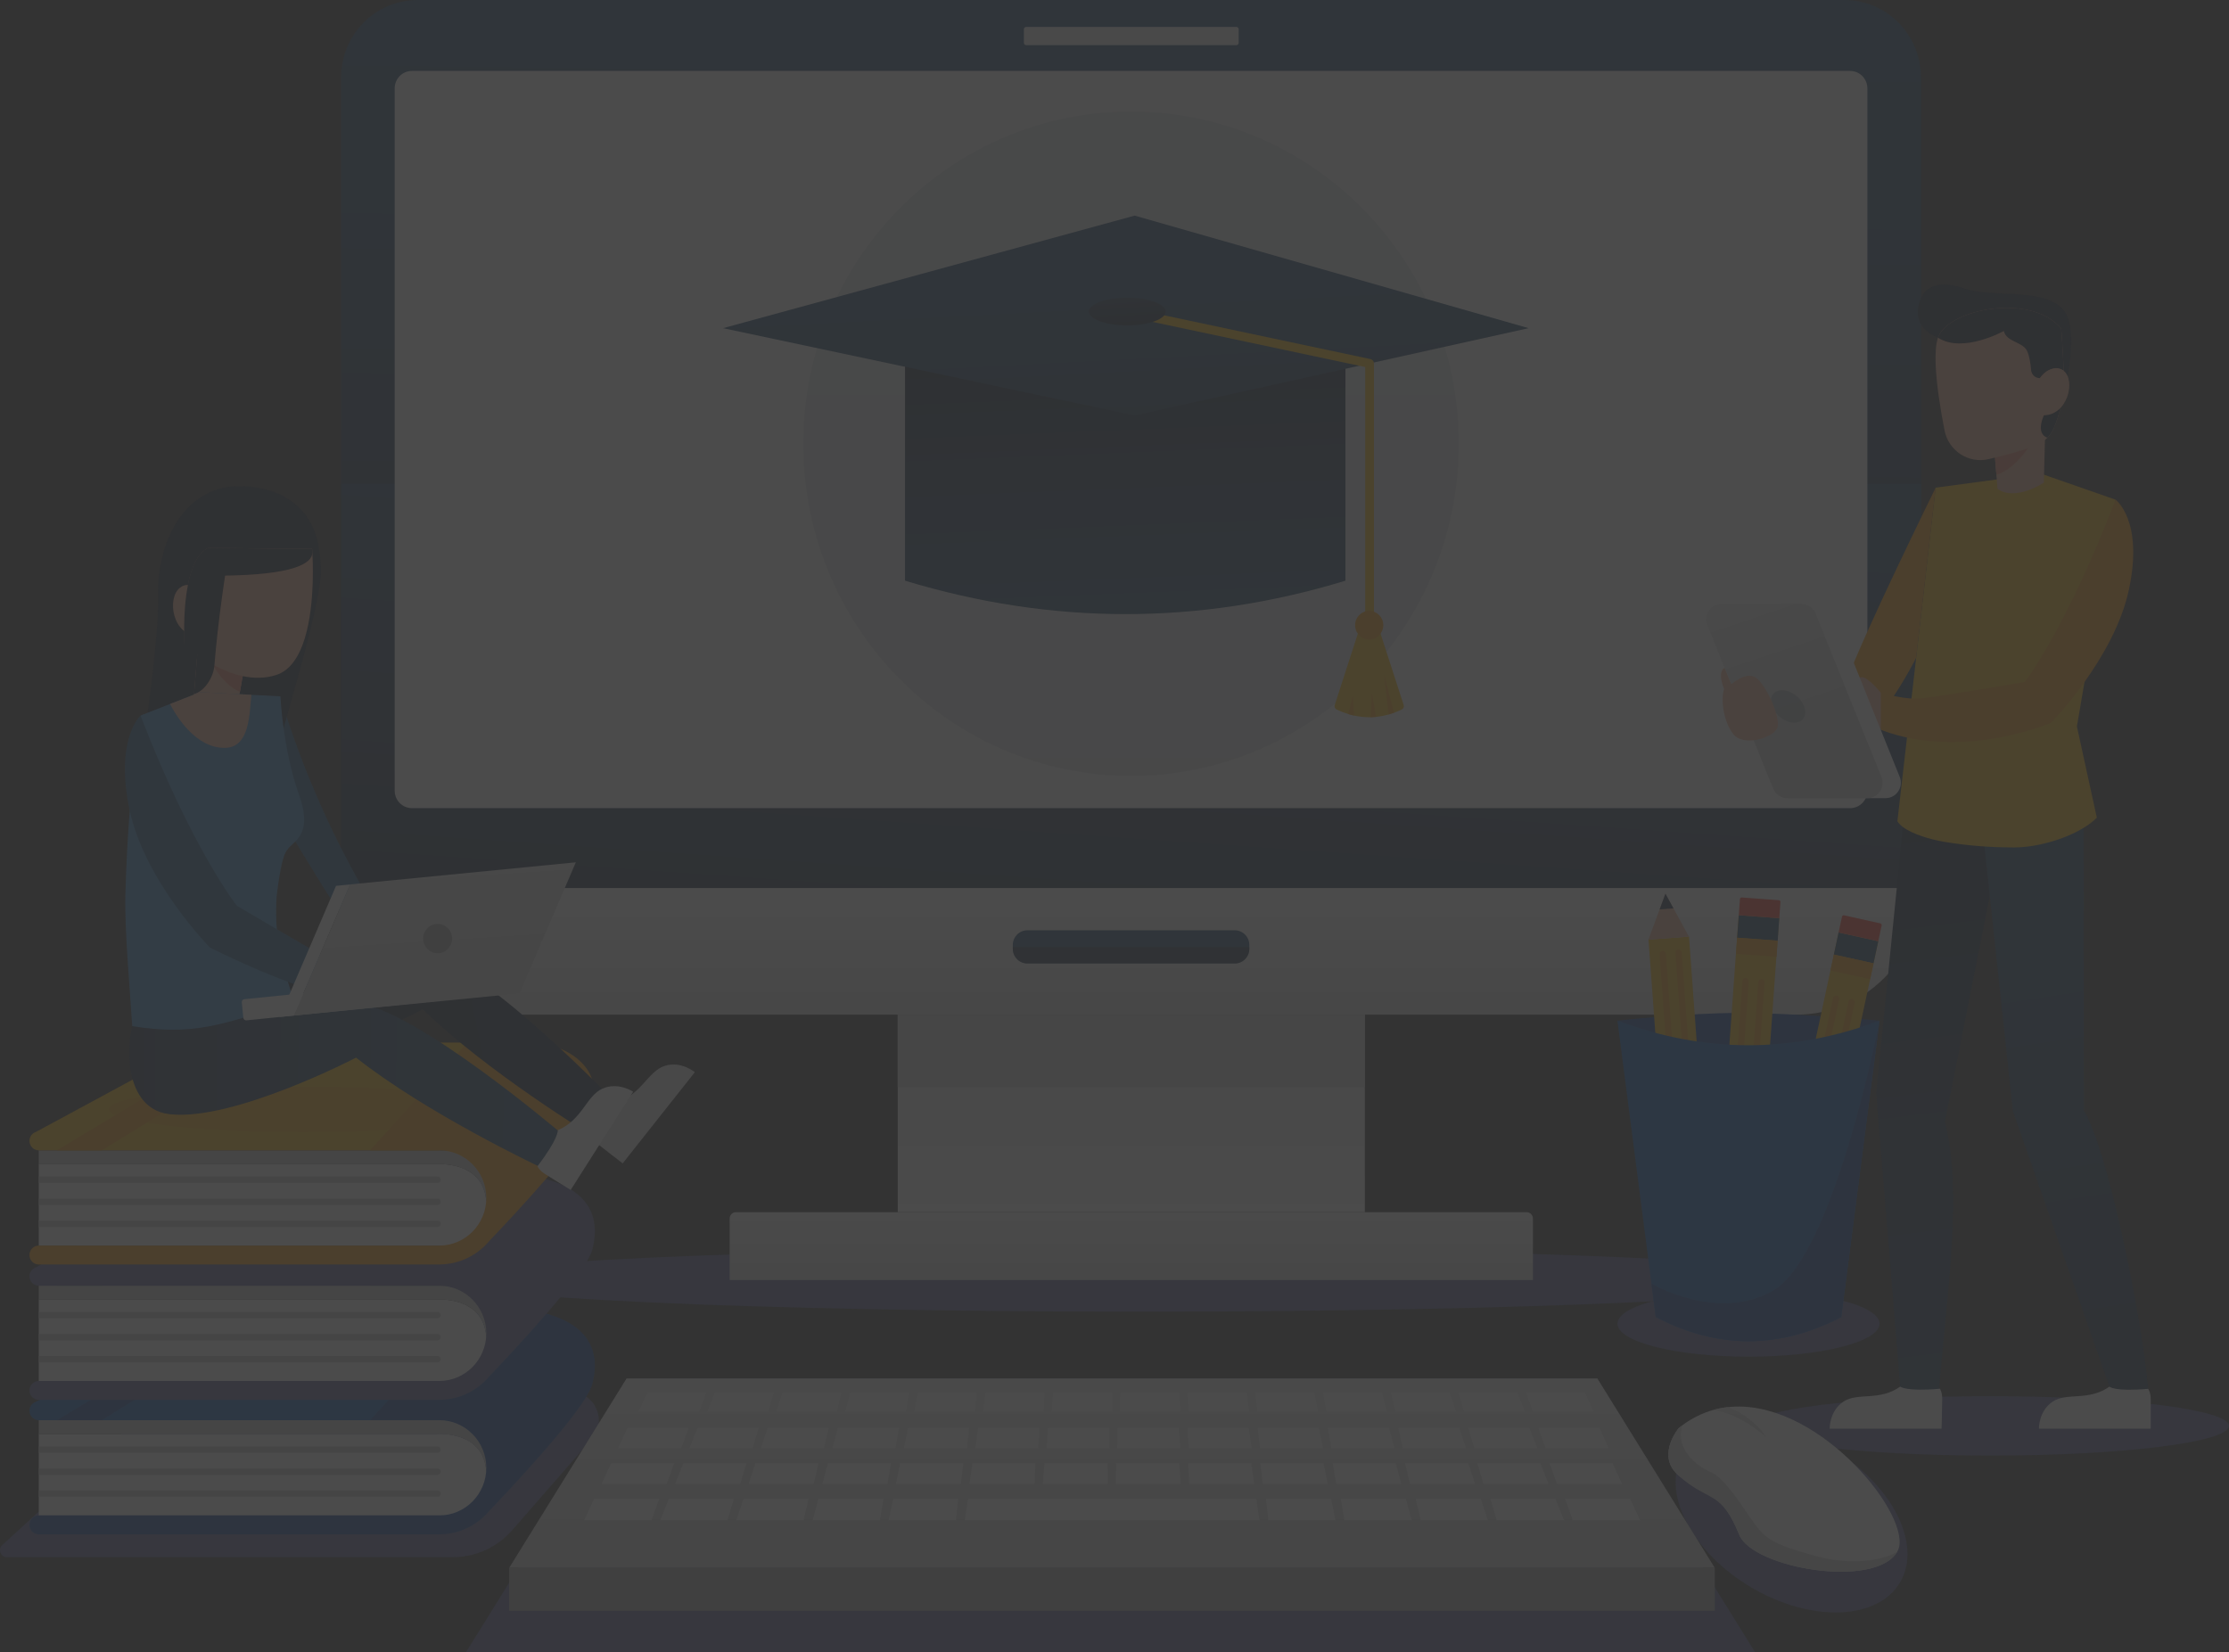 
<svg width="1102" height="817" viewBox="0 0 1102 817" fill="none" xmlns="http://www.w3.org/2000/svg">
    <rect x="0" y="0" width="1102" height="817" fill="#333333" stroke="none"/>
    <g opacity="0.12" clip-path="url(#clip0_28_42)">
        <path d="M682.286 363.359C682.301 363.352 682.308 363.352 682.322 363.359C682.158 363.432 682.136 363.439 682.286 363.359Z" fill="#323657" />
        <path opacity="0.18" d="M695.299 323.955H622.979V335.608H695.299V323.955Z" fill="url(#paint0_linear_28_42)" />
        <path opacity="0.18" d="M706.867 299.609H619.272V311.261H706.867V299.609Z" fill="url(#paint1_linear_28_42)" />
        <path d="M563.638 648.542C752.821 648.542 906.184 641.534 906.184 632.888C906.184 624.243 752.821 617.234 563.638 617.234C374.455 617.234 221.092 624.243 221.092 632.888C221.092 641.534 374.455 648.542 563.638 648.542Z" fill="#51578F" />
        <path d="M949.698 38.298V439.086H168.647V38.298C168.647 17.141 185.566 0 206.434 0H911.919C932.786 0 949.698 17.141 949.698 38.298Z" fill="url(#paint2_linear_28_42)" />
        <path d="M611.249 22.335H507.352C506.714 22.335 506.196 21.81 506.196 21.164V14.483C506.196 13.836 506.714 13.312 507.352 13.312H611.249C611.887 13.312 612.404 13.836 612.404 14.483V21.164C612.404 21.818 611.887 22.335 611.249 22.335Z" fill="url(#paint3_linear_28_42)" />
        <path d="M949.826 239.313H168.774V439.079H949.826V239.313Z" fill="url(#paint4_linear_28_42)" />
        <path d="M923.224 43.7V390.953C923.224 395.716 919.418 399.581 914.711 399.581H203.634C201.855 399.581 200.203 399.028 198.835 398.08C196.602 396.521 195.128 393.913 195.128 390.953V43.7C195.128 38.937 198.934 35.072 203.627 35.072H914.704C917.667 35.072 920.283 36.595 921.799 38.93C922.714 40.295 923.224 41.933 923.224 43.7Z" fill="url(#paint5_linear_28_42)" />
        <path d="M188.309 484.769C189.316 485.724 190.358 486.637 191.421 487.528C190.351 486.651 189.316 485.724 188.309 484.769Z" fill="white" />
        <path d="M949.819 439.079C949.819 449.574 947.281 459.474 942.773 468.152C939.86 473.785 936.132 478.9 931.73 483.354C925.103 490.085 916.958 495.286 907.864 498.404C901.641 500.531 894.971 501.687 888.046 501.687H230.547C218.661 501.687 207.561 498.289 198.148 492.398C195.787 490.926 193.54 489.295 191.421 487.528C190.351 486.637 189.309 485.724 188.309 484.769C187.806 484.288 187.317 483.799 186.828 483.303C182.447 478.864 178.733 473.763 175.834 468.152C171.312 459.474 168.782 449.574 168.782 439.079H949.819Z" fill="url(#paint6_linear_28_42)" />
        <path d="M617.656 467.247V469.093C617.656 473.102 614.424 476.371 610.476 476.371H507.897C503.949 476.371 500.717 473.095 500.717 469.093V467.247C500.717 463.246 503.949 459.97 507.897 459.97H610.476C614.424 459.97 617.656 463.238 617.656 467.247Z" fill="url(#paint7_linear_28_42)" />
        <path d="M674.765 501.694H443.835V599.339H674.765V501.694Z" fill="url(#paint8_linear_28_42)" />
        <path d="M674.765 501.694H443.835V537.471H674.765V501.694Z" fill="url(#paint9_linear_28_42)" />
        <path d="M757.873 632.889H360.727V602.5C360.727 600.755 362.124 599.339 363.846 599.339H754.754C756.477 599.339 757.873 600.755 757.873 602.5V632.889Z" fill="url(#paint10_linear_28_42)" />
        <path opacity="0.5" d="M617.656 468.167V469.086C617.656 473.095 614.424 476.364 610.476 476.364H507.897C503.949 476.364 500.717 473.088 500.717 469.086V468.167H617.656Z" fill="#171721" />
        <path opacity="0.1" d="M559.173 383.633C648.665 383.633 721.213 310.103 721.213 219.399C721.213 128.696 648.665 55.166 559.173 55.166C469.68 55.166 397.132 128.696 397.132 219.399C397.132 310.103 469.68 383.633 559.173 383.633Z" fill="url(#paint11_linear_28_42)" />
        <path d="M447.436 174.995V287.116C520.153 309.106 592.728 309.185 665.175 287.116V174.995H447.436Z" fill="url(#paint12_linear_28_42)" />
        <path d="M560.966 205.441L357.474 162.258L560.966 106.611L755.74 162.258L560.966 205.441Z" fill="url(#paint13_linear_28_42)" />
        <path d="M677.104 309.738C675.914 309.738 674.942 308.754 674.942 307.547V181.468L555.862 156.202C554.693 155.95 553.949 154.794 554.19 153.608C554.438 152.423 555.579 151.669 556.748 151.913L677.551 177.545C678.55 177.761 679.266 178.652 679.266 179.686V307.547C679.266 308.754 678.302 309.738 677.104 309.738Z" fill="#FDB900" />
        <path d="M576.297 154.054C576.297 157.818 567.806 160.871 557.323 160.871C546.846 160.871 538.348 157.818 538.348 154.054C538.348 150.289 546.839 147.236 557.323 147.236C567.806 147.243 576.297 150.289 576.297 154.054Z" fill="url(#paint14_linear_28_42)" />
        <path d="M692.996 350.823C691.713 351.427 690.43 351.966 689.147 352.418C688.268 352.742 687.389 353.015 686.51 353.259C684.426 353.848 682.357 354.243 680.273 354.451C679.394 354.538 678.508 354.588 677.629 354.609C674.9 354.66 672.164 354.394 669.428 353.79C668.485 353.589 667.55 353.345 666.614 353.05C664.693 352.476 662.765 351.729 660.844 350.823C660.015 350.436 659.59 349.48 659.88 348.596L672.44 309.796C673.858 305.406 679.982 305.406 681.4 309.796L693.967 348.596C694.25 349.48 693.825 350.436 692.996 350.823Z" fill="#FDB900" />
        <path d="M669.428 353.79C668.485 353.589 667.549 353.345 666.614 353.05L668.811 344.027L669.428 353.79Z" fill="#FD9801" />
        <path d="M689.147 352.418C688.268 352.741 687.389 353.014 686.51 353.259L684.299 333.503L689.147 352.418Z" fill="#FD9801" />
        <path d="M680.273 354.444C679.394 354.53 678.508 354.581 677.629 354.602L678.238 342.677L680.273 354.444Z" fill="#FD9801" />
        <path d="M676.92 316.161C680.768 316.161 683.888 312.999 683.888 309.099C683.888 305.199 680.768 302.037 676.92 302.037C673.072 302.037 669.952 305.199 669.952 309.099C669.952 312.999 673.072 316.161 676.92 316.161Z" fill="#FD9801" />
        <path d="M34.278 733.501L1.12 763.925C-1.191 766.044 0.291 769.931 3.402 769.931H223.885C235.14 769.931 245.865 765.038 253.321 756.489L292.618 711.46C300.45 702.48 294.163 688.335 282.34 688.335H83.306C82.442 688.335 81.612 688.665 80.981 689.261L34.278 733.501Z" fill="#51578F" />
        <path d="M242.781 721.324C241.732 724.793 240.386 727.308 240.386 727.308C238.848 706.898 215.499 709.025 215.499 709.025H19.159V749.291H232.964L245.05 725.742L242.781 721.324Z" fill="white" />
        <path d="M240.386 727.308C240.386 727.308 241.732 724.793 242.781 721.323L232.964 702.185H19.159V709.024H215.499C215.499 709.032 238.848 706.898 240.386 727.308Z" fill="#D0D0D0" />
        <path d="M272.495 650.267L251.692 669.807L242.902 678.055L217.208 702.186H19.16C16.622 702.186 14.559 700.088 14.559 697.523C14.559 695.462 15.892 693.702 17.735 693.091L45.534 678.062L66.721 666.596L99.475 648.888H266.35C266.343 648.873 268.916 649.182 272.495 650.267Z" fill="#0459BC" />
        <path d="M136.864 648.873L50.326 702.185H28.09L116.947 648.873H136.864Z" fill="#093F9D" />
        <path d="M19.159 718.32H216.364C217.222 718.32 217.916 717.616 217.916 716.747C217.916 715.878 217.222 715.174 216.364 715.174H19.159V718.32Z" fill="#D0D0D0" />
        <path d="M19.159 729.204H216.364C217.222 729.204 217.916 728.5 217.916 727.631C217.916 726.762 217.222 726.058 216.364 726.058H19.159V729.204Z" fill="#D0D0D0" />
        <path d="M19.159 740.088H216.364C217.222 740.088 217.916 739.384 217.916 738.515C217.916 737.646 217.222 736.942 216.364 736.942H19.159V740.088Z" fill="#D0D0D0" />
        <path d="M273.125 650.46C270.021 649.347 266.342 648.873 266.342 648.873L253.371 648.923L253.357 649.081L231.043 648.966L210.02 672.307L182.979 702.178H217.193C230.009 702.178 240.428 712.746 240.428 725.727C240.428 738.716 230.009 749.276 217.193 749.276H19.159C16.622 749.276 14.552 751.381 14.552 753.946C14.552 756.518 16.629 758.616 19.159 758.616H217.2H217.711C217.874 758.616 218.03 758.608 218.186 758.587C227.733 758.292 236.26 753.802 242.023 746.877C253.194 735.196 289.577 696.474 292.795 684.462C298.799 662.091 282.808 653.528 273.125 650.46Z" fill="#093F9D" />
        <path d="M242.781 654.835C241.732 658.305 240.386 660.82 240.386 660.82C238.848 640.41 215.499 642.536 215.499 642.536H19.159V682.796H232.964L245.05 659.246L242.781 654.835Z" fill="white" />
        <path d="M240.386 660.82C240.386 660.82 241.732 658.306 242.781 654.836L232.964 635.698H19.159V642.537H215.499C215.499 642.544 238.848 640.41 240.386 660.82Z" fill="#D0D0D0" />
        <path d="M272.497 583.782L251.693 603.322L242.904 611.57L217.209 635.701H19.161C16.623 635.701 14.561 633.603 14.561 631.038C14.561 628.977 15.893 627.216 17.736 626.606L45.536 611.577L66.722 600.111L99.476 582.403H266.351C266.344 582.388 268.917 582.697 272.497 583.782Z" fill="#51578F" />
        <path d="M136.864 582.385L50.326 635.698H28.09L116.947 582.385H136.864Z" fill="#51578F" />
        <path d="M19.159 651.826H216.364C217.222 651.826 217.916 651.121 217.916 650.252C217.916 649.383 217.222 648.679 216.364 648.679H19.159V651.826Z" fill="#D0D0D0" />
        <path d="M19.159 662.716H216.364C217.222 662.716 217.916 662.012 217.916 661.143C217.916 660.274 217.222 659.57 216.364 659.57H19.159V662.716Z" fill="#D0D0D0" />
        <path d="M19.159 673.6H216.364C217.222 673.6 217.916 672.896 217.916 672.027C217.916 671.157 217.222 670.453 216.364 670.453H19.159V673.6Z" fill="#D0D0D0" />
        <path d="M273.125 583.973C270.021 582.866 266.342 582.385 266.342 582.385L253.371 582.442L253.357 582.601L231.043 582.486L210.02 605.826L182.979 635.698H217.193C230.009 635.698 240.428 646.265 240.428 659.247C240.428 672.228 230.009 682.796 217.193 682.796H19.159C16.622 682.796 14.552 684.901 14.552 687.465C14.552 690.037 16.629 692.135 19.159 692.135H217.2H217.711C217.874 692.135 218.03 692.128 218.186 692.106C227.733 691.812 236.26 687.322 242.023 680.396C253.194 668.715 289.577 629.993 292.795 617.982C298.799 595.596 282.808 587.04 273.125 583.973Z" fill="#51578F" />
        <path d="M242.781 587.91C241.732 591.379 240.386 593.894 240.386 593.894C238.848 573.484 215.499 575.611 215.499 575.611H19.159V615.87H232.964L245.05 592.321L242.781 587.91Z" fill="white" />
        <path d="M240.386 593.894C240.386 593.894 241.732 591.379 242.781 587.909L232.964 568.771H19.159V575.61H215.499C215.499 575.61 238.848 573.484 240.386 593.894Z" fill="#D0D0D0" />
        <path d="M272.497 516.849L251.693 536.389L242.904 544.636L217.209 568.767H19.161C16.623 568.767 14.561 566.67 14.561 564.105C14.561 562.043 15.893 560.283 17.736 559.672L45.536 544.644L66.722 533.178L99.476 515.469H266.351C266.344 515.462 268.917 515.764 272.497 516.849Z" fill="#FDB900" />
        <path d="M136.864 515.459L50.326 568.764H28.09L116.947 515.459H136.864Z" fill="#FD9801" />
        <path d="M19.159 584.899H216.364C217.222 584.899 217.916 584.195 217.916 583.326C217.916 582.456 217.222 581.752 216.364 581.752H19.159V584.899Z" fill="#D0D0D0" />
        <path d="M19.159 595.783H216.364C217.222 595.783 217.916 595.079 217.916 594.21C217.916 593.34 217.222 592.636 216.364 592.636H19.159V595.783Z" fill="#D0D0D0" />
        <path d="M19.159 606.674H216.364C217.222 606.674 217.916 605.97 217.916 605.1C217.916 604.231 217.222 603.527 216.364 603.527H19.159V606.674Z" fill="#D0D0D0" />
        <path d="M273.125 517.039C270.021 515.926 266.342 515.452 266.342 515.452L253.371 515.509L253.357 515.667L231.043 515.552L210.02 538.893L182.979 568.764H217.193C230.009 568.764 240.428 579.332 240.428 592.313C240.428 605.302 230.009 615.862 217.193 615.862H19.159C16.622 615.862 14.552 617.967 14.552 620.532C14.552 623.104 16.629 625.202 19.159 625.202H217.2H217.711C217.874 625.202 218.03 625.194 218.186 625.173C227.733 624.878 236.26 620.388 242.023 613.463C253.194 601.782 289.577 563.06 292.795 551.048C298.799 528.67 282.808 520.114 273.125 517.039Z" fill="#FD9801" />
        <path d="M929.242 654.462C929.242 663.478 900.23 670.791 864.449 670.791C828.662 670.791 799.657 663.478 799.657 654.462C799.657 645.446 828.669 638.133 864.449 638.133C900.23 638.133 929.242 645.439 929.242 654.462Z" fill="#51578F" />
        <path d="M799.65 504.647C799.65 504.647 833.978 500.818 860.267 500.818C886.55 500.818 929.242 504.647 929.242 504.647C929.242 504.647 901.4 518.885 864.449 518.885C827.492 518.885 799.65 504.647 799.65 504.647Z" fill="#093F9D" />
        <path d="M835.037 463.082L815.01 464.584L826.183 617.606L846.209 616.104L835.037 463.082Z" fill="#FDB900" />
        <path d="M834.998 463.102L814.974 464.603L820.51 449.632L823.381 441.88L827.35 449.122L834.998 463.102Z" fill="#FAB08D" />
        <path d="M846.162 616.114L826.138 617.615L825.33 606.502L845.354 605L846.162 616.114Z" fill="url(#paint15_linear_28_42)" />
        <path d="M845.964 625.044L827.634 626.416C827.166 626.452 826.755 626.092 826.72 625.618L826.138 617.615L846.162 616.114L846.743 624.117C846.786 624.591 846.432 625.008 845.964 625.044Z" fill="#FD3F2C" />
        <path d="M827.35 449.122L820.51 449.632L823.381 441.88L827.35 449.122Z" fill="url(#paint16_linear_28_42)" />
        <path d="M844.818 597.004L824.792 598.506L825.374 606.48L845.4 604.978L844.818 597.004Z" fill="#FD9801" />
        <path d="M820.503 471.766L828.775 585.079C828.839 585.934 829.576 586.58 830.419 586.516C831.263 586.451 831.901 585.704 831.837 584.849L823.572 471.536C823.508 470.681 822.771 470.035 821.928 470.099C821.077 470.164 820.439 470.911 820.503 471.766Z" fill="#FD9801" />
        <path d="M828.336 471.169L836.601 584.483C836.664 585.338 837.401 585.984 838.245 585.919C839.088 585.855 839.726 585.108 839.663 584.253L831.398 470.94C831.334 470.085 830.597 469.438 829.753 469.503C828.91 469.575 828.272 470.315 828.336 471.169Z" fill="#FD9801" />
        <path d="M848.593 605.561L868.621 607.039L879.612 454.002L859.584 452.525L848.593 605.561Z" fill="#FDB900" />
        <path d="M848.643 605.561L868.667 607.04L861.033 621.028L857.078 628.269L854.2 620.525L848.643 605.561Z" fill="#FAB08D" />
        <path d="M859.636 452.534L879.66 454.014L878.867 465.127L858.835 463.655L859.636 452.534Z" fill="url(#paint17_linear_28_42)" />
        <path d="M861.118 443.734L879.448 445.084C879.916 445.12 880.27 445.53 880.235 446.004L879.66 454.007L859.636 452.527L860.21 444.524C860.246 444.057 860.65 443.698 861.118 443.734Z" fill="#FD3F2C" />
        <path d="M854.2 620.525L861.033 621.028L857.078 628.269L854.2 620.525Z" fill="url(#paint18_linear_28_42)" />
        <path d="M858.844 463.611L858.271 471.586L878.299 473.064L878.872 465.089L858.844 463.611Z" fill="#FD9801" />
        <path d="M864.229 599.131L872.374 485.803C872.438 484.949 871.8 484.201 870.956 484.137C870.113 484.072 869.375 484.719 869.312 485.574L861.167 598.901C861.104 599.756 861.742 600.503 862.585 600.568C863.436 600.632 864.173 599.993 864.229 599.131Z" fill="#FD9801" />
        <path d="M856.397 598.563L864.542 485.236C864.605 484.381 863.967 483.634 863.124 483.576C862.28 483.512 861.543 484.158 861.479 485.013L853.335 598.341C853.271 599.195 853.909 599.943 854.753 600.007C855.603 600.065 856.333 599.418 856.397 598.563Z" fill="#FD9801" />
        <path d="M876.728 610.948L896.347 615.287L928.623 465.38L909.004 461.041L876.728 610.948Z" fill="#FDB900" />
        <path d="M876.704 610.963L896.325 615.302L886.812 628.054L881.879 634.656L880.114 626.574L876.704 610.963Z" fill="#FAB08D" />
        <path d="M908.977 461.062L928.597 465.394L926.251 476.292L906.631 471.953L908.977 461.062Z" fill="url(#paint19_linear_28_42)" />
        <path d="M911.677 452.563L929.632 456.536C930.092 456.636 930.383 457.096 930.284 457.563L928.597 465.401L908.977 461.062L910.664 453.224C910.763 452.757 911.217 452.463 911.677 452.563Z" fill="#FD3F2C" />
        <path d="M880.114 626.574L886.812 628.054L881.879 634.656L880.114 626.574Z" fill="url(#paint20_linear_28_42)" />
        <path d="M906.654 471.977L904.973 479.789L924.591 484.128L926.273 476.316L906.654 471.977Z" fill="#FD9801" />
        <path d="M893.035 606.839L916.937 495.825C917.121 494.984 916.589 494.158 915.767 493.971C914.938 493.792 914.123 494.323 913.938 495.157L890.037 606.171C889.86 607.012 890.384 607.838 891.207 608.025C892.036 608.211 892.858 607.68 893.035 606.839Z" fill="#FD9801" />
        <path d="M885.359 605.151L909.26 494.137C909.438 493.296 908.92 492.47 908.091 492.291C907.261 492.104 906.446 492.635 906.262 493.476L882.361 604.49C882.184 605.331 882.708 606.157 883.53 606.344C884.36 606.516 885.182 605.985 885.359 605.151Z" fill="#FD9801" />
        <path d="M929.242 504.647C929.242 504.647 929.242 504.654 929.234 504.669L910.288 651.2C879.724 667.12 849.167 667.12 818.604 651.2L816.463 634.663V634.656L799.65 504.647C842.852 520.861 886.04 520.861 929.242 504.647Z" fill="#0459BC" />
        <path d="M929.234 504.668L910.288 651.201C879.724 667.12 849.167 667.12 818.603 651.201L816.463 634.663V634.656C816.463 634.656 849.344 654.017 876.704 638.018C906.609 620.525 928.866 506.486 929.234 504.668Z" fill="#093F9D" />
        <path d="M865.874 705.002C865.874 713.112 918.73 719.693 983.941 719.693C1049.14 719.693 1102 713.12 1102 705.002C1102 696.891 1049.14 690.311 983.941 690.311C918.73 690.311 865.874 696.891 865.874 705.002Z" fill="#51578F" />
        <path d="M958.53 687.789H939.626L927.59 540.503L941.114 405.408L992.191 400.558L961.563 554.555C970.218 590.144 962.988 635.683 958.53 687.789Z" fill="url(#paint21_linear_28_42)" />
        <path d="M959.075 686.632C959.075 686.632 960.217 688.241 960.217 691.575C960.217 694.901 959.898 706.388 959.898 706.388H904.575C904.575 706.388 904.37 697.66 911.38 692.997C918.39 688.335 929.157 692.904 939.449 685.576C939.449 685.576 942.206 688.127 959.075 686.632Z" fill="white" />
        <path d="M1062.04 686.676C1058.38 646.754 1041.21 566.415 1030.26 549.088L1030.15 398.461L980.241 410.451L995.154 549.404L1042.9 685.569C1048.6 688.802 1055.21 688.191 1062.04 686.676Z" fill="url(#paint22_linear_28_42)" />
        <path d="M1062.04 686.675C1062.04 686.675 1063.3 688.371 1063.3 691.704C1063.3 695.03 1063.3 706.388 1063.3 706.388H1008.03C1008.03 706.388 1007.82 697.66 1014.83 692.997C1021.84 688.335 1032.61 692.904 1042.9 685.576C1042.91 685.576 1045.17 688.17 1062.04 686.675Z" fill="white" />
        <path d="M938.052 406.047C940.455 410.163 948.67 413.324 955.744 415.077C956.233 415.199 956.715 415.314 957.183 415.422C958.416 415.702 959.593 415.932 960.677 416.126C972.281 418.116 983.962 419.007 995.714 419.014C997.89 419.014 1000.2 418.863 1002.57 418.562C1003.05 418.504 1003.53 418.439 1004.01 418.368C1016.24 416.572 1029.84 411.205 1036.66 404.294L1026.81 359.179L1045.95 247.072L1020.57 238.207L1019.21 237.733L1013.51 235.743L1008.99 234.163L982.119 237.755L977.746 238.337L976.2 238.545L956.977 241.117L938.052 406.047Z" fill="#FDB900" />
        <path d="M958.133 166.956C958.133 166.956 947.6 163.666 948.209 153.666C948.812 143.673 955.857 137.344 970.551 142.444C985.245 147.545 1011.39 141.805 1020.47 153.666C1029.56 165.519 1018.12 203.767 1018.12 203.767L958.133 166.956Z" fill="#131E30" />
        <path d="M985.748 219.32L986.988 234.687L987.555 241.727C996.465 248.056 1010.46 238.653 1010.46 238.653L1011.08 214.514C1006.96 211.856 996.912 215.721 990.688 217.647C987.761 218.559 985.748 219.32 985.748 219.32Z" fill="#FAB08D" />
        <path d="M985.748 219.32L986.988 234.687C997.195 232.015 1005.43 217.359 1005.43 217.359L990.688 217.646C987.761 218.559 985.748 219.32 985.748 219.32Z" fill="#F28368" />
        <path d="M956.977 180.247C956.998 180.771 957.02 181.31 957.048 181.849C957.573 191.511 959.501 203.221 961.351 212.747C963.314 222.848 973.124 229.321 983.033 227.036C990.518 225.312 999.088 223.056 1006.08 220.463C1008.42 219.594 1010.51 218.207 1012.2 216.433C1013.5 215.082 1014.56 213.509 1015.33 211.763C1017.04 207.934 1018.23 203.875 1019.05 199.723C1019.71 196.361 1020.13 192.934 1020.37 189.493C1020.39 189.277 1020.42 189.076 1020.47 188.875C1020.42 187.014 1020.36 185.153 1020.28 183.329V183.322C1019.84 172.129 1019.05 162.459 1019.05 162.459C1004.2 144.679 964.214 152.754 958.423 166.181C958.317 166.425 958.218 166.691 958.125 166.956C957.055 170.067 956.757 174.78 956.977 180.247Z" fill="#FAB08D" />
        <path d="M1012.21 216.425C1013.5 215.074 1014.57 213.501 1015.34 211.755C1017.05 207.926 1018.23 203.867 1019.05 199.715C1017.48 199.456 1015.41 199.607 1012.85 200.807C1012.84 200.814 1004.57 213.516 1012.21 216.425Z" fill="#131E30" />
        <path d="M958.133 166.956C970.367 174.931 990.681 163.652 990.681 163.652C992.021 169.219 1000.06 168.896 1002.21 173.594C1003.4 176.195 1003.93 180.038 1004.16 182.955C1004.35 185.254 1006.27 187.007 1008.54 186.949C1013.76 179.255 1020.28 183.329 1020.28 183.329V183.322C1019.84 172.129 1019.05 162.459 1019.05 162.459C1004.2 144.679 964.215 152.754 958.424 166.181C958.324 166.432 958.225 166.691 958.133 166.956Z" fill="#131E30" />
        <path d="M1008.55 186.949C1008.55 186.949 1014.79 178.889 1020.29 183.329C1026.34 188.228 1022.22 205.441 1010.15 205.355L1008.55 186.949Z" fill="#FAB08D" />
        <path d="M956.985 241.117C956.985 241.117 920.524 315.083 912.805 337.217C912.805 337.217 872.332 338.259 855.278 337.217L859.849 357.505C859.849 357.505 901.889 361.98 915.448 363.015C927.845 363.963 947.338 325.256 947.338 325.256L956.985 241.117Z" fill="#FD9801" />
        <path d="M929.837 360.838C970.19 376.305 1014.02 357.332 1014.02 357.332C1014.02 357.332 1045.22 325.708 1052.53 291.491C1059.84 257.266 1045.95 247.065 1045.95 247.065C1021.23 311.261 1001.09 337.217 1001.09 337.217C1001.09 337.217 967.163 343.007 951.088 345.227C942.348 346.441 929.837 342.447 929.837 342.447C928.236 351.715 929.837 360.838 929.837 360.838Z" fill="#FD9801" />
        <path d="M929.837 342.454C929.837 342.454 923.614 334.811 920.559 334.811C917.504 334.811 915.675 338.633 915.675 338.633C915.675 338.633 907.453 335.737 903.795 339.674C900.138 343.611 898.713 369.236 929.844 360.838V342.454H929.837Z" fill="#FAB08D" />
        <path d="M844.121 309.113L876.648 389.89C877.804 392.764 880.561 394.632 883.616 394.632H932.24C937.591 394.632 941.235 389.143 939.208 384.129L906.688 303.352C905.532 300.478 902.775 298.61 899.72 298.61H851.096C845.744 298.603 842.101 304.092 844.121 309.113Z" fill="white" />
        <path d="M844.121 309.113L876.648 389.89C877.804 392.764 880.561 394.632 883.616 394.632H923.182C928.533 394.632 932.176 389.143 930.149 384.129L897.629 303.352C896.474 300.478 893.716 298.61 890.661 298.61H851.096C845.744 298.603 842.101 304.092 844.121 309.113Z" fill="url(#paint23_linear_28_42)" />
        <path opacity="0.2" d="M876.131 349.3C877.811 353.74 882.723 357.332 887.096 357.332C891.477 357.332 893.66 353.733 891.98 349.3C890.3 344.861 885.388 341.269 881.014 341.269C876.641 341.269 874.451 344.868 876.131 349.3Z" fill="#011B2E" />
        <path d="M852.393 340.701C852.393 340.701 848.75 332.433 852.613 330.213L855.902 338.388C855.902 338.388 863.053 331.844 868.022 335.033C872.991 338.223 880.986 355.63 878.484 360.292C875.982 364.962 862.111 369.071 857.17 363.252C852.23 357.433 850.564 346.01 852.393 340.701Z" fill="#FAB08D" />
        <path d="M831.894 719.06C842.739 700.023 875.635 698.694 905.362 716.093C935.097 733.493 950.407 763.027 939.562 782.064C928.717 801.102 895.829 802.431 866.094 785.031C836.36 767.631 821.049 738.098 831.894 719.06Z" fill="#51578F" />
        <path d="M938.931 764.808H938.91C938.719 765.735 938.407 766.59 937.953 767.33C937.953 767.33 937.953 767.351 937.932 767.351C926.676 785.821 866.604 775.268 859.913 758.939C859.332 757.516 858.751 756.209 858.212 754.988C849.877 736.841 844.575 741.891 829.945 729.585C829.307 729.053 828.726 728.5 828.244 727.933C828.187 727.854 828.109 727.803 828.052 727.724C819.809 718.213 829.945 706.079 829.945 706.079C830.562 705.583 831.178 705.109 831.802 704.657C831.802 704.635 831.802 704.635 831.802 704.635C836.693 701.05 841.768 698.615 846.935 697.156C849.295 696.474 851.691 696.014 854.087 695.756C896.934 690.82 942.865 746.029 938.931 764.808Z" fill="white" />
        <path d="M937.939 767.351C926.683 785.821 866.612 775.268 859.92 758.939C859.339 757.516 858.758 756.209 858.219 754.988C849.827 736.913 844.135 742.401 829.952 729.585C829.336 729.032 828.768 728.486 828.251 727.933C828.194 727.854 828.116 727.803 828.06 727.724C819.816 718.213 829.952 706.079 829.952 706.079C830.569 705.583 831.185 705.109 831.809 704.656C830.611 708.169 829.47 716.101 838.968 723.809C841.194 725.634 843.746 726.977 846.368 728.155C848.445 729.068 852.627 732.279 860.076 742.811C872.006 759.65 870.383 761.798 896.849 769.14C922.707 776.353 937.301 767.732 937.939 767.351Z" fill="url(#paint24_linear_28_42)" />
        <path d="M873.182 710.526C857.858 697.638 846.942 697.164 846.942 697.164C849.302 696.481 851.698 696.021 854.094 695.763C866.314 699.951 873.033 710.016 873.182 710.526Z" fill="url(#paint25_linear_28_42)" />
        <path d="M230.306 817H867.774L783.596 681.574H314.485L230.306 817Z" fill="#51578F" />
        <path d="M251.714 775.225H847.788L789.736 681.574H309.759L251.714 775.225Z" fill="url(#paint26_linear_28_42)" />
        <path d="M251.707 796.438L847.78 796.438V775.231L251.707 775.231V796.438Z" fill="#A0A0A0" />
        <path d="M757.887 698.112H788.012L783.596 688.514H754.436L757.887 698.112Z" fill="white" />
        <path d="M753.989 698.112L750.183 688.514H721.015L723.864 698.112H753.989Z" fill="white" />
        <path d="M719.966 698.112L716.762 688.514H687.595L689.842 698.112H719.966Z" fill="white" />
        <path d="M685.837 698.112L683.236 688.514H654.068L655.713 698.112H685.837Z" fill="white" />
        <path d="M651.771 698.112L649.78 688.514H620.619L621.654 698.112H651.771Z" fill="white" />
        <path d="M617.713 698.112L616.331 688.514H587.163L587.596 698.112H617.713Z" fill="white" />
        <path d="M583.747 698.112L582.96 688.514H553.8L553.623 698.112H583.747Z" fill="white" />
        <path d="M549.986 698.112L549.809 688.514H520.649L519.862 698.112H549.986Z" fill="white" />
        <path d="M516.013 698.112L516.446 688.514H487.278L485.896 698.112H516.013Z" fill="white" />
        <path d="M481.955 698.112L482.99 688.514H453.829L451.838 698.112H481.955Z" fill="white" />
        <path d="M447.897 698.112L449.541 688.514H420.374L417.772 698.112H447.897Z" fill="white" />
        <path d="M413.767 698.112L416.007 688.514H386.847L383.643 698.112H413.767Z" fill="white" />
        <path d="M379.745 698.112L382.594 688.514H353.426L349.62 698.112H379.745Z" fill="white" />
        <path d="M345.722 698.112H315.597L320.013 688.514H349.174L345.722 698.112Z" fill="white" />
        <path d="M764.146 716.051H795.369L790.797 706.101H760.56L764.146 716.051Z" fill="white" />
        <path d="M760.099 716.051L756.151 706.101H725.913L728.869 716.051H760.099Z" fill="white" />
        <path d="M724.829 716.051L721.504 706.101H691.266L693.598 716.051H724.829Z" fill="white" />
        <path d="M689.438 716.051L686.744 706.101H656.506L658.207 716.051H689.438Z" fill="white" />
        <path d="M654.125 716.051L652.062 706.101H621.824L622.894 716.051H654.125Z" fill="white" />
        <path d="M618.812 716.051L617.38 706.101H587.142L587.582 716.051H618.812Z" fill="white" />
        <path d="M583.598 716.051L582.783 706.101H552.545L552.368 716.051H583.598Z" fill="white" />
        <path d="M548.597 716.051L548.413 706.101H518.175L517.367 716.051H548.597Z" fill="white" />
        <path d="M513.376 716.051L513.823 706.101H483.585L482.146 716.051H513.376Z" fill="white" />
        <path d="M478.064 716.051L479.141 706.101H448.903L446.833 716.051H478.064Z" fill="white" />
        <path d="M442.751 716.051L444.452 706.101H414.214L411.521 716.051H442.751Z" fill="white" />
        <path d="M407.367 716.051L409.692 706.101H379.454L376.137 716.051H407.367Z" fill="white" />
        <path d="M372.089 716.051L375.052 706.101H344.815L340.866 716.051H372.089Z" fill="white" />
        <path d="M336.819 716.051H305.589L310.168 706.101H340.406L336.819 716.051Z" fill="white" />
        <path d="M769.753 733.68H801.919L797.205 723.428H766.06L769.753 733.68Z" fill="white" />
        <path d="M765.585 733.68L761.516 723.428H730.371L733.419 733.68H765.585Z" fill="white" />
        <path d="M729.252 733.68L725.835 723.428H694.69L697.086 733.68H729.252Z" fill="white" />
        <path d="M692.804 733.68L690.033 723.428H658.888L660.639 733.68H692.804Z" fill="white" />
        <path d="M656.435 733.68L654.309 723.428H623.164L624.27 733.68H656.435Z" fill="white" />
        <path d="M620.066 733.68L618.585 723.428H587.44L587.901 733.68H620.066Z" fill="white" />
        <path d="M583.79 733.68L582.953 723.428H551.815L551.624 733.68H583.79Z" fill="white" />
        <path d="M547.747 733.68L547.555 723.428H516.41L515.581 733.68H547.747Z" fill="white" />
        <path d="M511.47 733.68L511.93 723.428H480.785L479.304 733.68H511.47Z" fill="white" />
        <path d="M475.101 733.68L476.207 723.428H445.061L442.935 733.68H475.101Z" fill="white" />
        <path d="M438.732 733.68L440.483 723.428H409.337L406.566 733.68H438.732Z" fill="white" />
        <path d="M402.278 733.68L404.681 723.428H373.536L370.112 733.68H402.278Z" fill="white" />
        <path d="M365.951 733.68L368.992 723.428H337.854L333.786 733.68H365.951Z" fill="white" />
        <path d="M329.618 733.68H297.452L302.165 723.428H333.311L329.618 733.68Z" fill="white" />
        <path d="M777.557 751.654H810.835L805.959 741.051H773.736L777.557 751.654Z" fill="white" />
        <path d="M773.247 751.654L769.037 741.051H736.807L739.962 751.654H773.247Z" fill="white" />
        <path d="M735.652 751.654L732.108 741.051H699.886L702.366 751.654H735.652Z" fill="white" />
        <path d="M697.936 751.654L695.066 741.051H662.836L664.651 751.654H697.936Z" fill="white" />
        <path d="M660.299 751.654L658.094 741.051H625.872L627.013 751.654H660.299Z" fill="white" />
        <path d="M478.539 741.051H510.761H515.404H547.633H552.035H584.264H621.13L622.661 751.654H585.129H551.844H547.825H514.539H510.286H477L478.539 741.051Z" fill="white" />
        <path d="M472.656 751.654L473.797 741.051H441.567L439.37 751.654H472.656Z" fill="white" />
        <path d="M435.018 751.654L436.832 741.051H404.603L401.732 751.654H435.018Z" fill="white" />
        <path d="M397.302 751.654L399.783 741.051H367.553L364.016 751.654H397.302Z" fill="white" />
        <path d="M359.707 751.654L362.861 741.051H330.631L326.421 751.654H359.707Z" fill="white" />
        <path d="M322.111 751.654H288.826L293.702 741.051H325.932L322.111 751.654Z" fill="white" />
        <path opacity="0.5" d="M245.61 548.469C245.61 554.655 202.684 559.669 149.729 559.669C96.774 559.669 53.848 554.655 53.848 548.469C53.848 542.284 96.774 537.27 149.729 537.27C202.684 537.27 245.61 542.284 245.61 548.469Z" fill="#FD9801" />
        <path d="M202.223 474.417C156.98 412.764 138.643 344.286 138.643 344.286L138.707 403.805C138.707 403.805 177.302 469.309 190.734 483.907C196.092 483.907 202.223 481.457 202.223 474.417Z" fill="#1A598C" />
        <path d="M120.597 493.821C120.597 493.821 183.986 465.228 212.763 472.305C241.541 479.381 305.043 545.847 305.043 545.847C305.851 553.139 301.166 558.175 293.291 561.91C293.291 561.91 241.059 530.236 208.978 499.015C208.978 499.015 153.953 529.288 123.631 519.611C120.696 518.67 112.871 502.183 120.597 493.821Z" fill="url(#paint27_linear_28_42)" />
        <path d="M292.71 561.803C292.71 561.803 293.256 563.771 295.892 565.919C298.529 568.067 307.85 575.208 307.85 575.208L343.51 530.143C343.51 530.143 336.713 524.353 328.505 527.054C320.29 529.755 316.972 541.472 304.526 545.136C304.519 545.129 304.767 549.023 292.71 561.803Z" fill="#E6E6E6" />
        <path d="M71.909 359.969C93.145 366.398 111.46 370.105 139.111 364.279C142.556 350.421 156.491 305.952 158.617 284.953C159.128 279.924 157.788 269.817 156.356 265.097C152.954 253.904 142.917 241.21 119.853 240.362C92.641 239.364 77.438 265.736 78.125 295.327C78.522 312.784 73.397 349.487 71.909 359.969Z" fill="#131E30" />
        <path d="M121.178 327.475L119.98 334.293L118.626 342.001L117.464 348.661C113.594 350.881 109.1 350.299 105.23 348.891C100.02 347.008 95.909 343.646 95.909 343.646L95.951 343.108L96.157 340.586L97.525 323.567L97.802 319.997C99.9 318.912 103.21 319.695 106.704 321.046C110.142 322.36 113.764 324.242 116.613 325.428C119.321 326.577 121.178 327.475 121.178 327.475Z" fill="#FAB08D" />
        <path d="M121.178 327.482L118.633 342.009C109.143 338.531 102.593 323.819 102.593 323.819L116.613 325.435C119.328 326.57 121.178 327.482 121.178 327.482Z" fill="#F28368" />
        <path d="M136.538 333.74C130.953 335.521 125.296 335.428 119.987 334.293C114.912 333.215 110.149 331.211 106.003 328.97C102.728 327.195 99.843 325.277 97.518 323.574C95.633 322.195 94.094 320.938 93.017 320.018C91.855 319.012 91.217 318.387 91.217 318.387C91.217 318.387 90.983 314.731 91.054 309.415C91.132 303.768 91.536 296.261 92.904 289.307C94.548 280.988 97.561 273.473 103.033 270.916L111.971 271.002L154.315 271.397C154.315 271.397 154.372 272.043 154.435 273.2C154.577 275.729 154.776 280.707 154.627 286.785C154.62 287.245 154.606 287.697 154.584 288.172C154.06 305.054 150.735 329.235 136.538 333.74Z" fill="#FAB08D" />
        <path d="M96.022 327.159C94.853 326.153 91.217 318.394 91.217 318.394C91.217 318.394 90.99 314.738 91.061 309.422L94.867 311.584C94.867 311.584 100.112 324.084 96.022 327.159Z" fill="#131E30" />
        <path d="M99.999 294.58C99.999 294.58 94.796 285.865 88.878 290.657C82.357 295.937 85.284 314.53 98.291 314.422L99.999 294.58Z" fill="#FAB08D" />
        <path d="M154.443 273.207C154.315 278.746 144.732 284.292 109.738 284.615C109.738 284.615 109.724 300.959 102.834 299.472C101.197 299.12 99.581 289.766 92.911 289.314C94.548 281.002 97.568 273.488 103.04 270.923L154.329 271.404C154.322 271.404 154.379 272.051 154.443 273.207Z" fill="#131E30" />
        <path d="M113.119 272.884C113.119 272.884 108.987 297.338 106.697 321.06C106.442 323.718 106.201 326.369 106.002 328.977C105.535 334.983 101.076 341.829 95.944 343.122L97.511 323.582C95.618 322.202 94.087 320.945 93.01 320.025C91.84 319.02 91.203 318.395 91.203 318.395C91.203 318.395 90.976 314.738 91.047 309.422C91.117 303.782 91.522 296.268 92.897 289.321C94.534 281.009 97.553 273.495 103.025 270.93L111.971 271.009C112.956 271.9 113.119 272.884 113.119 272.884Z" fill="#131E30" />
        <path d="M68.577 498.749C68.577 498.749 147.737 491.938 177.082 495.969C206.427 499.992 276.365 559.446 276.365 559.446C277.91 566.616 273.763 572.119 266.314 576.652C266.314 576.652 211.133 550.617 176.033 522.923C176.033 522.923 115.359 554.533 83.774 550.876C58.93 548.002 61.929 509.245 68.577 498.749Z" fill="url(#paint28_linear_28_42)" />
        <path d="M265.718 576.609C265.718 576.609 266.456 578.506 269.305 580.366C272.147 582.227 282.142 588.348 282.142 588.348L313.017 539.791C313.017 539.791 305.667 534.741 297.778 538.29C289.882 541.839 287.777 553.843 275.769 558.786C275.769 558.793 276.414 562.636 265.718 576.609Z" fill="white" />
        <path d="M136.743 443.49C135.553 464.474 139.366 476.637 145.292 494.661C110.312 507.24 94.314 512.09 65.366 507.341C64.346 490.1 61.496 460.085 61.992 442.01C63.474 388.274 69.492 353.776 69.492 353.776L84.051 348.072L98.964 342.231L124.268 343.532L129.592 343.812L138.643 344.286C138.643 344.286 139.798 370.464 147.808 392.929C154.322 411.198 146.851 414.869 142.768 419.215C142.605 419.38 142.457 419.553 142.308 419.725C141.726 420.4 141.252 421.09 140.918 421.873C140.819 422.11 140.72 422.369 140.621 422.642C140.373 423.324 140.125 424.1 139.905 424.926C137.934 432.038 136.743 443.49 136.743 443.49Z" fill="#3788CC" />
        <path d="M142.775 419.215C142.612 419.38 142.464 419.553 142.315 419.725C141.734 420.4 141.259 421.09 140.925 421.873C140.826 422.11 140.727 422.369 140.628 422.642C134.298 425.436 120.873 430.171 102.82 430.171C102.005 430.171 101.183 430.164 100.346 430.142C99.751 430.128 99.283 429.632 99.297 429.029C99.311 428.439 99.793 427.972 100.367 427.972H100.396C123.028 428.511 139.061 421.104 142.775 419.215Z" fill="#3788CC" />
        <path d="M124.268 343.539C123.29 353.216 123.439 369.437 111.411 369.753C96.951 370.134 87.269 354.279 84.051 348.079L98.971 342.239L124.268 343.539Z" fill="#FAB08D" />
        <path d="M175.381 481.73C156.81 471.241 117.131 447.829 117.131 447.829C117.131 447.829 94.966 419.926 69.492 353.783C69.492 353.783 56.591 365.457 64.126 400.716C71.661 435.968 103.812 468.555 103.812 468.555C103.812 468.555 147.213 490.423 166.457 491.874L175.381 481.73Z" fill="#1A598C" />
        <path d="M255.483 490.94L121.816 504.497C121.058 504.576 120.377 504.008 120.299 503.239L119.541 495.574C119.463 494.805 120.016 494.116 120.781 494.037L254.448 480.48C255.207 480.401 255.887 480.962 255.965 481.738L256.724 489.403C256.795 490.179 256.242 490.861 255.483 490.94Z" fill="white" />
        <path d="M256.858 491.156L145.249 502.097L173.084 437.29L284.686 426.349L256.858 491.156Z" fill="url(#paint29_linear_28_42)" />
        <path d="M249.919 491.838L249.912 491.86L138.303 502.801L166.131 437.994L173.077 437.312L145.249 502.097L249.919 491.838Z" fill="white" />
        <path d="M223.488 463.361C223.878 467.341 221.014 470.889 217.087 471.285C213.16 471.68 209.659 468.777 209.269 464.797C208.879 460.817 211.743 457.269 215.663 456.873C219.589 456.478 223.091 459.381 223.488 463.361Z" fill="#A0A0A0" />
    </g>
    <defs>
        <linearGradient id="paint0_linear_28_42" x1="622.976" y1="329.777" x2="695.299" y2="329.777" gradientUnits="userSpaceOnUse">
            <stop stop-color="#D5E4FF" />
            <stop offset="1" stop-color="#EDFFFE" />
        </linearGradient>
        <linearGradient id="paint1_linear_28_42" x1="619.27" y1="305.434" x2="706.863" y2="305.434" gradientUnits="userSpaceOnUse">
            <stop stop-color="#D5E4FF" />
            <stop offset="1" stop-color="#EDFFFE" />
        </linearGradient>
        <linearGradient id="paint2_linear_28_42" x1="561.448" y1="20.37" x2="557.265" y2="411.081" gradientUnits="userSpaceOnUse">
            <stop stop-color="#19456C" />
            <stop offset="0.249" stop-color="#183F63" />
            <stop offset="0.66" stop-color="#162E49" />
            <stop offset="0.994" stop-color="#131E30" />
        </linearGradient>
        <linearGradient id="paint3_linear_28_42" x1="559.298" y1="60.058" x2="559.298" y2="-0.492" gradientUnits="userSpaceOnUse">
            <stop stop-color="#D2D2D2" />
            <stop offset="0.308" stop-color="#DBDBDB" />
            <stop offset="0.819" stop-color="#F5F5F5" />
            <stop offset="0.994" stop-color="white" />
        </linearGradient>
        <linearGradient id="paint4_linear_28_42" x1="569.764" y1="184.721" x2="547.457" y2="505.228" gradientUnits="userSpaceOnUse">
            <stop stop-color="#19456C" />
            <stop offset="0.249" stop-color="#183F63" />
            <stop offset="0.66" stop-color="#162E49" />
            <stop offset="0.994" stop-color="#131E30" />
        </linearGradient>
        <linearGradient id="paint5_linear_28_42" x1="559.176" y1="812.591" x2="559.176" y2="368.208" gradientUnits="userSpaceOnUse">
            <stop stop-color="#D2D2D2" />
            <stop offset="0.308" stop-color="#DBDBDB" />
            <stop offset="0.819" stop-color="#F5F5F5" />
            <stop offset="0.994" stop-color="white" />
        </linearGradient>
        <linearGradient id="paint6_linear_28_42" x1="559.296" y1="524.422" x2="559.296" y2="446.978" gradientUnits="userSpaceOnUse">
            <stop stop-color="#D2D2D2" />
            <stop offset="0.308" stop-color="#DBDBDB" />
            <stop offset="0.819" stop-color="#F5F5F5" />
            <stop offset="0.994" stop-color="white" />
        </linearGradient>
        <linearGradient id="paint7_linear_28_42" x1="559.185" y1="300.532" x2="559.185" y2="-51.296" gradientUnits="userSpaceOnUse">
            <stop stop-color="#19456C" />
            <stop offset="0.249" stop-color="#183F63" />
            <stop offset="0.66" stop-color="#162E49" />
            <stop offset="0.994" stop-color="#131E30" />
        </linearGradient>
        <linearGradient id="paint8_linear_28_42" x1="559.298" y1="412.824" x2="559.298" y2="612.066" gradientUnits="userSpaceOnUse">
            <stop stop-color="#D2D2D2" />
            <stop offset="0.308" stop-color="#DBDBDB" />
            <stop offset="0.819" stop-color="#F5F5F5" />
            <stop offset="0.994" stop-color="white" />
        </linearGradient>
        <linearGradient id="paint9_linear_28_42" x1="558.177" y1="551.262" x2="549.811" y2="781.337" gradientUnits="userSpaceOnUse">
            <stop stop-color="#D2D2D2" />
            <stop offset="0.308" stop-color="#DBDBDB" />
            <stop offset="0.819" stop-color="#F5F5F5" />
            <stop offset="0.994" stop-color="white" />
        </linearGradient>
        <linearGradient id="paint10_linear_28_42" x1="559.298" y1="652.316" x2="559.298" y2="588.938" gradientUnits="userSpaceOnUse">
            <stop stop-color="#D2D2D2" />
            <stop offset="0.308" stop-color="#DBDBDB" />
            <stop offset="0.819" stop-color="#F5F5F5" />
            <stop offset="0.994" stop-color="white" />
        </linearGradient>
        <linearGradient id="paint11_linear_28_42" x1="559.174" y1="-15.848" x2="559.174" y2="294.483" gradientUnits="userSpaceOnUse">
            <stop stop-color="#19456C" />
            <stop offset="0.249" stop-color="#183F63" />
            <stop offset="0.66" stop-color="#162E49" />
            <stop offset="0.994" stop-color="#131E30" />
        </linearGradient>
        <linearGradient id="paint12_linear_28_42" x1="560.222" y1="330.983" x2="553.562" y2="165.613" gradientUnits="userSpaceOnUse">
            <stop stop-color="#19456C" />
            <stop offset="0.249" stop-color="#183F63" />
            <stop offset="0.66" stop-color="#162E49" />
            <stop offset="0.994" stop-color="#131E30" />
        </linearGradient>
        <linearGradient id="paint13_linear_28_42" x1="555.806" y1="146.487" x2="562.926" y2="282.991" gradientUnits="userSpaceOnUse">
            <stop stop-color="#19456C" />
            <stop offset="0.249" stop-color="#183F63" />
            <stop offset="0.66" stop-color="#162E49" />
            <stop offset="0.994" stop-color="#131E30" />
        </linearGradient>
        <linearGradient id="paint14_linear_28_42" x1="555.401" y1="125.06" x2="557.991" y2="163.024" gradientUnits="userSpaceOnUse">
            <stop stop-color="#19456C" />
            <stop offset="0.249" stop-color="#183F63" />
            <stop offset="0.66" stop-color="#162E49" />
            <stop offset="0.994" stop-color="#131E30" />
        </linearGradient>
        <linearGradient id="paint15_linear_28_42" x1="832.385" y1="659.16" x2="854.817" y2="348.347" gradientUnits="userSpaceOnUse">
            <stop stop-color="#19456C" />
            <stop offset="0.249" stop-color="#183F63" />
            <stop offset="0.66" stop-color="#162E49" />
            <stop offset="0.994" stop-color="#131E30" />
        </linearGradient>
        <linearGradient id="paint16_linear_28_42" x1="809.307" y1="657.496" x2="831.74" y2="346.697" gradientUnits="userSpaceOnUse">
            <stop stop-color="#19456C" />
            <stop offset="0.249" stop-color="#183F63" />
            <stop offset="0.66" stop-color="#162E49" />
            <stop offset="0.994" stop-color="#131E30" />
        </linearGradient>
        <linearGradient id="paint17_linear_28_42" x1="879.466" y1="411.992" x2="811.378" y2="715.887" gradientUnits="userSpaceOnUse">
            <stop stop-color="#19456C" />
            <stop offset="0.249" stop-color="#183F63" />
            <stop offset="0.66" stop-color="#162E49" />
            <stop offset="0.994" stop-color="#131E30" />
        </linearGradient>
        <linearGradient id="paint18_linear_28_42" x1="902.051" y1="417.054" x2="833.965" y2="720.944" gradientUnits="userSpaceOnUse">
            <stop stop-color="#19456C" />
            <stop offset="0.249" stop-color="#183F63" />
            <stop offset="0.66" stop-color="#162E49" />
            <stop offset="0.994" stop-color="#131E30" />
        </linearGradient>
        <linearGradient id="paint19_linear_28_42" x1="934.273" y1="423.772" x2="823.473" y2="714.475" gradientUnits="userSpaceOnUse">
            <stop stop-color="#19456C" />
            <stop offset="0.249" stop-color="#183F63" />
            <stop offset="0.66" stop-color="#162E49" />
            <stop offset="0.994" stop-color="#131E30" />
        </linearGradient>
        <linearGradient id="paint20_linear_28_42" x1="955.921" y1="432.025" x2="845.123" y2="722.722" gradientUnits="userSpaceOnUse">
            <stop stop-color="#19456C" />
            <stop offset="0.249" stop-color="#183F63" />
            <stop offset="0.66" stop-color="#162E49" />
            <stop offset="0.994" stop-color="#131E30" />
        </linearGradient>
        <linearGradient id="paint21_linear_28_42" x1="1009.74" y1="898.279" x2="941.179" y2="359.015" gradientUnits="userSpaceOnUse">
            <stop stop-color="#19456C" />
            <stop offset="0.249" stop-color="#183F63" />
            <stop offset="0.66" stop-color="#162E49" />
            <stop offset="0.994" stop-color="#131E30" />
        </linearGradient>
        <linearGradient id="paint22_linear_28_42" x1="998.733" y1="379.946" x2="1073.62" y2="872.1" gradientUnits="userSpaceOnUse">
            <stop stop-color="#19456C" />
            <stop offset="0.249" stop-color="#183F63" />
            <stop offset="0.66" stop-color="#162E49" />
            <stop offset="0.994" stop-color="#131E30" />
        </linearGradient>
        <linearGradient id="paint23_linear_28_42" x1="895.997" y1="373.756" x2="856.407" y2="255.757" gradientUnits="userSpaceOnUse">
            <stop stop-color="#D2D2D2" />
            <stop offset="0.308" stop-color="#DBDBDB" />
            <stop offset="0.819" stop-color="#F5F5F5" />
            <stop offset="0.994" stop-color="white" />
        </linearGradient>
        <linearGradient id="paint24_linear_28_42" x1="882.292" y1="735.292" x2="891.568" y2="660.616" gradientUnits="userSpaceOnUse">
            <stop stop-color="#D2D2D2" />
            <stop offset="0.308" stop-color="#DBDBDB" />
            <stop offset="0.819" stop-color="#F5F5F5" />
            <stop offset="0.994" stop-color="white" />
        </linearGradient>
        <linearGradient id="paint25_linear_28_42" x1="856.643" y1="732.107" x2="865.919" y2="657.43" gradientUnits="userSpaceOnUse">
            <stop stop-color="#D2D2D2" />
            <stop offset="0.308" stop-color="#DBDBDB" />
            <stop offset="0.819" stop-color="#F5F5F5" />
            <stop offset="0.994" stop-color="white" />
        </linearGradient>
        <linearGradient id="paint26_linear_28_42" x1="549.748" y1="782.074" x2="549.748" y2="642.517" gradientUnits="userSpaceOnUse">
            <stop stop-color="#D2D2D2" />
            <stop offset="0.308" stop-color="#DBDBDB" />
            <stop offset="0.819" stop-color="#F5F5F5" />
            <stop offset="0.994" stop-color="white" />
        </linearGradient>
        <linearGradient id="paint27_linear_28_42" x1="1042.36" y1="340.649" x2="141.246" y2="533.612" gradientUnits="userSpaceOnUse">
            <stop stop-color="#19456C" />
            <stop offset="0.249" stop-color="#183F63" />
            <stop offset="0.66" stop-color="#162E49" />
            <stop offset="0.994" stop-color="#131E30" />
        </linearGradient>
        <linearGradient id="paint28_linear_28_42" x1="260.662" y1="535.843" x2="-23.061" y2="534.928" gradientUnits="userSpaceOnUse">
            <stop stop-color="#19456C" />
            <stop offset="0.249" stop-color="#183F63" />
            <stop offset="0.66" stop-color="#162E49" />
            <stop offset="0.994" stop-color="#131E30" />
        </linearGradient>
        <linearGradient id="paint29_linear_28_42" x1="217.044" y1="497.29" x2="207.74" y2="352.876" gradientUnits="userSpaceOnUse">
            <stop stop-color="#D2D2D2" />
            <stop offset="0.308" stop-color="#DBDBDB" />
            <stop offset="0.819" stop-color="#F5F5F5" />
            <stop offset="0.994" stop-color="white" />
        </linearGradient>
        <clipPath id="clip0_28_42">
            <rect width="1102" height="817" fill="white" />
        </clipPath>
    </defs>
</svg>
